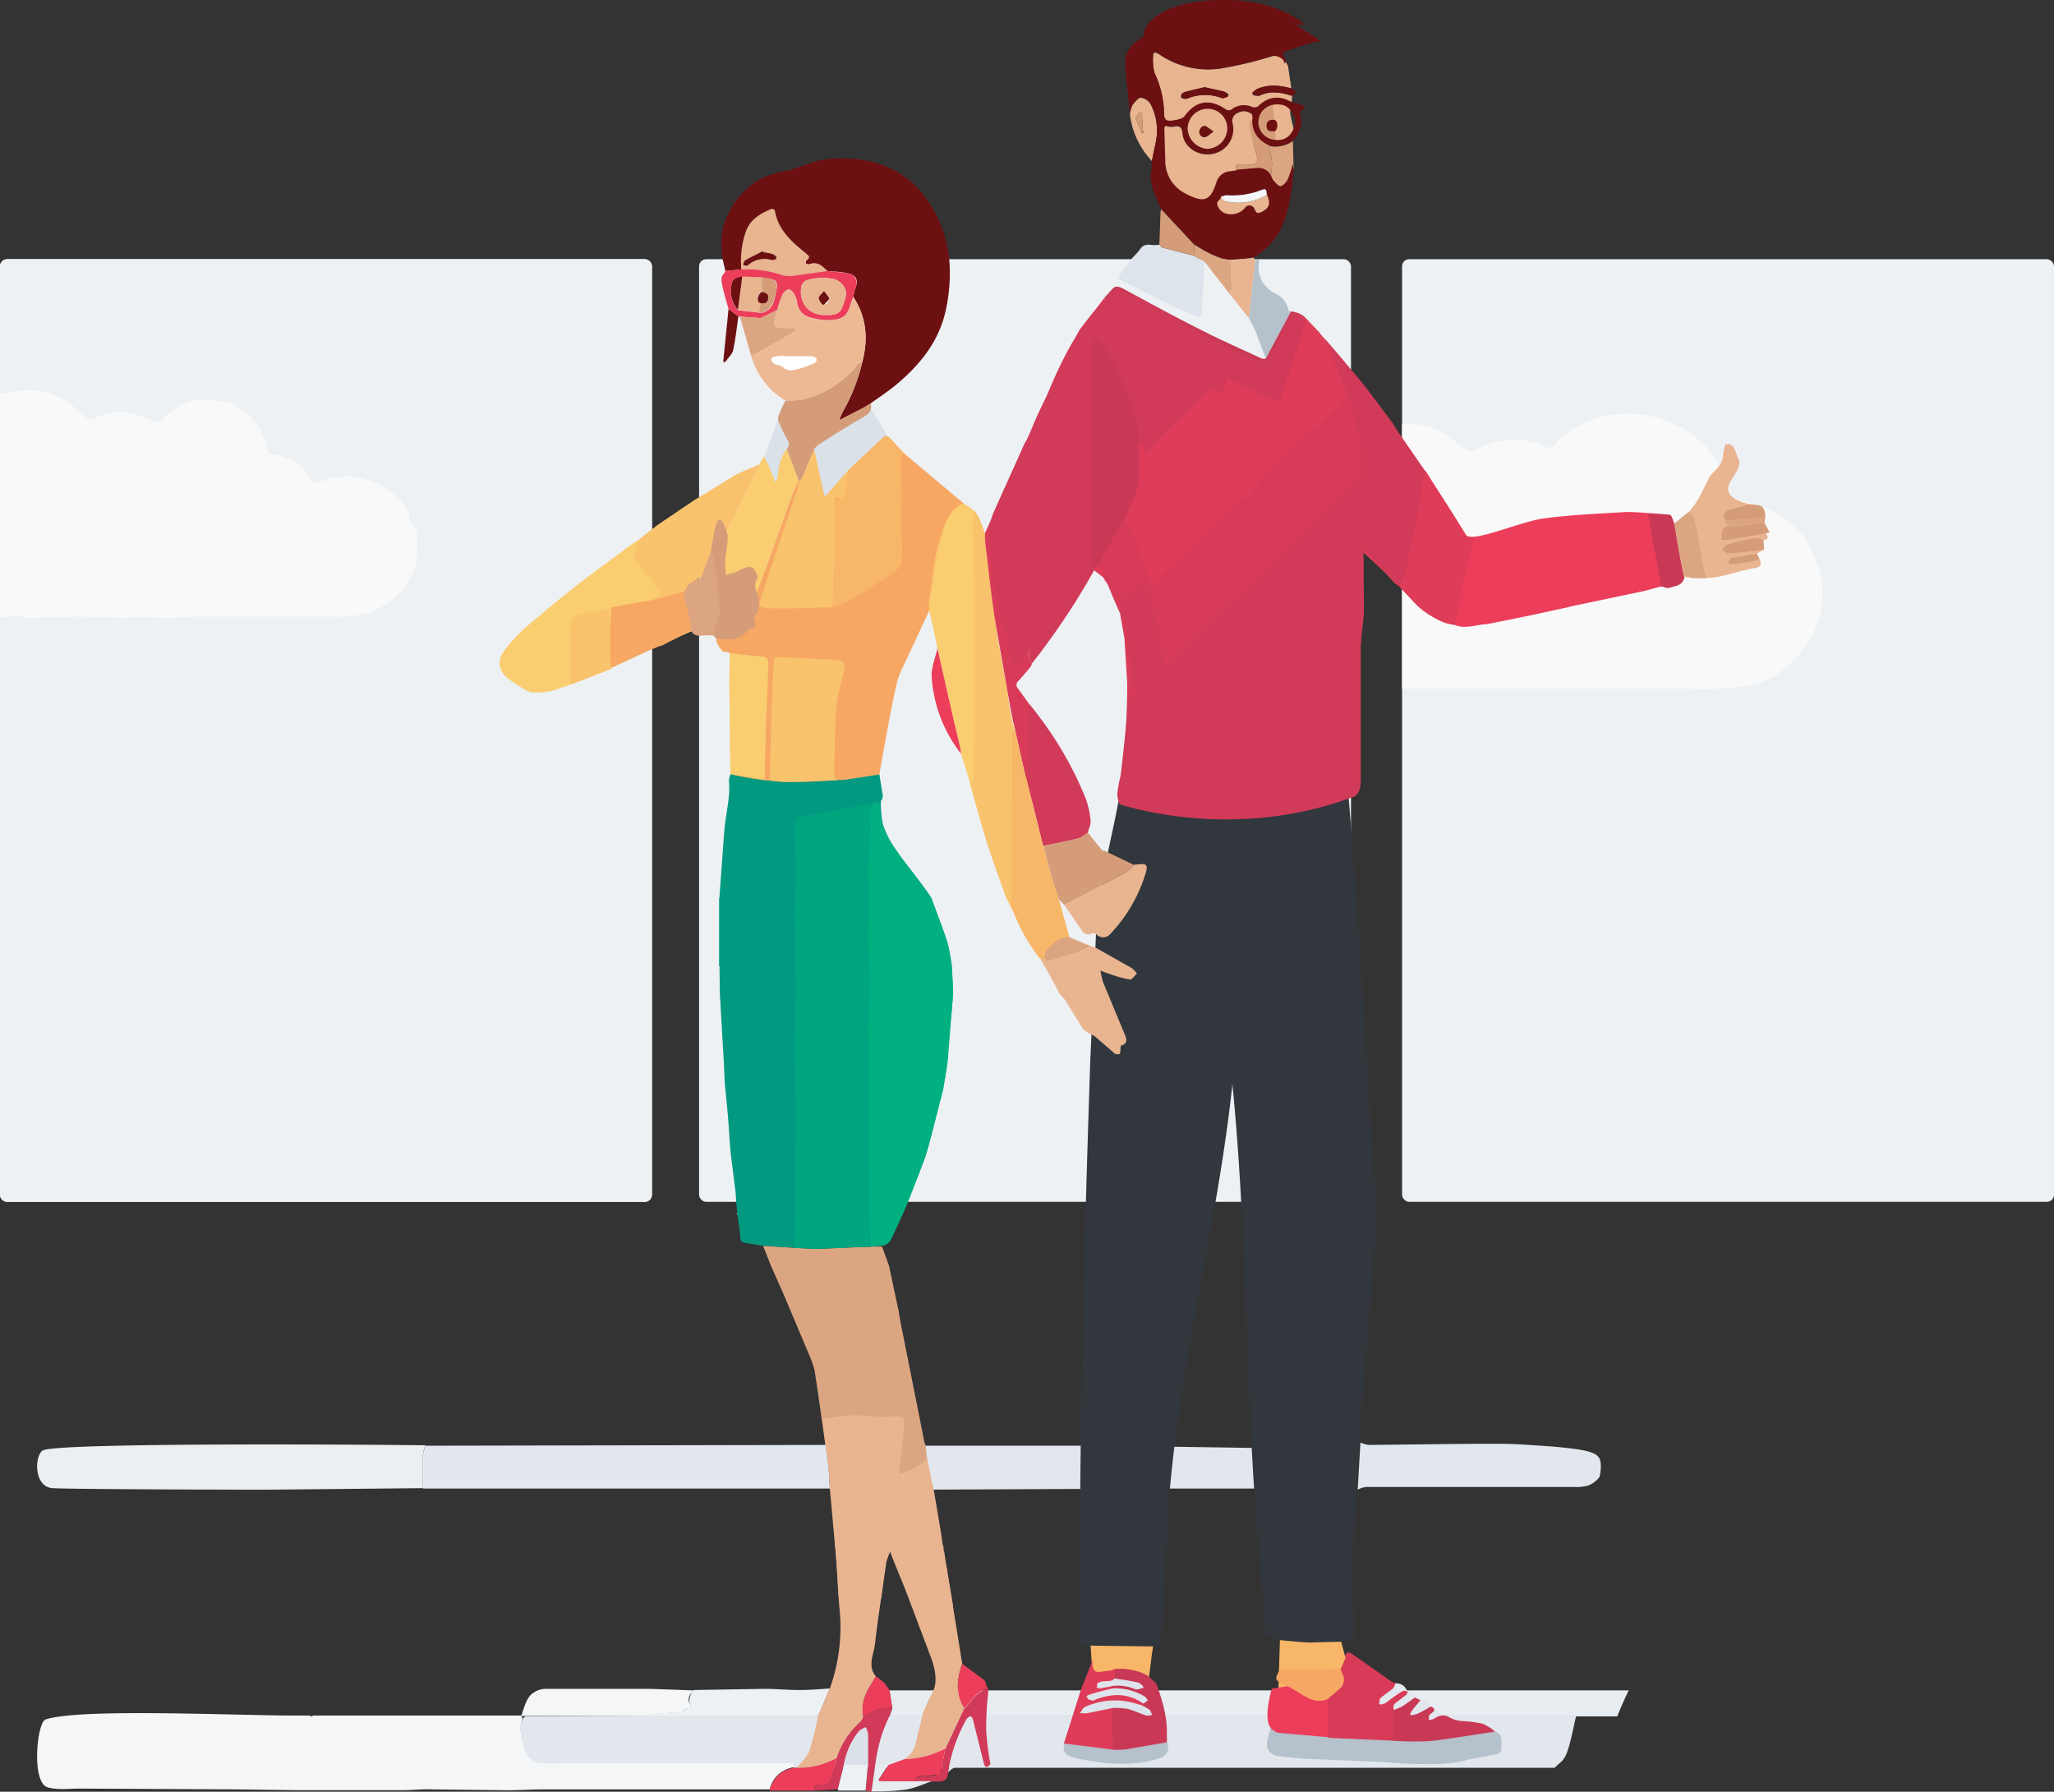 <svg id="bbf7dfd8-c736-40da-8c52-487dc92d378e" data-name="Layer 1" xmlns="http://www.w3.org/2000/svg" viewBox="0 0 523 456.2"><rect x="0" y="0" width="523" height="456.2" fill="#333333" stroke="none"/><defs><style>.e7908330-85c7-46b3-bcbe-46f2e0fe66ab{fill:#e2e7ed}.b1f9a4f3-f449-49f5-acc4-cdb4621703cb{fill:#e8edf1}.e5e2ef16-459d-4ff7-9830-3e42b2a82324{fill:#edf1f4}.e2b7b7be-148c-4cc4-8b5c-0a2c4fc3d1da{fill:#f9f9f9}.b758460e-5560-40ed-b152-991bece7b2df{fill:#e9b490}.adf26742-458b-4bf0-9628-bb0d0a9f8870{fill:#dca581}.aff31243-7cf2-48d7-97ac-091dbd456251{fill:#6d1012}.edbedb32-23a2-461a-bfe7-adbd8ef4957b{fill:#f4f6f8}.aeb6d0e2-2aaa-4864-90de-d73adf6cc7d1{fill:#f9c26c}.a256a124-15d7-4251-a16b-97be829ca75f{fill:#b5c1cb}.b05cef1b-a63a-4921-9e39-b11cc11ac086{fill:#d83b58}.e09089a7-a26c-48cf-a183-0036bd066541{fill:#c93956}.ad733e39-1c56-4a0c-b4c4-9b719b4acb8e{fill:#dee4eb}.a4adda12-d824-4798-add1-ca6cfd920a6d{fill:#f8b668}.b84899c8-35f9-42f4-a075-4323396c8249{fill:#d13a58}.a172f468-3552-4710-b67f-caa48b016f5b{fill:#ec3e5a}.a0682fda-c403-4739-977b-4d588c2bc3ce{fill:#d49c78}.f0bb4ddc-115d-4497-a1a1-7765451d9c18{fill:#face70}.fdccb9d0-c222-4a54-85ac-d7e006204e60{fill:#dbe1e9}.e56c385c-79da-4806-af0f-bf2f6bf8d45f{fill:#f7a764}.b812531f-464a-446a-bd01-fae37e2851bf{fill:#de3c58}.ae52e57d-3b1d-49f1-bd00-955310113461{fill:#edb894}.bc3220c8-3743-4b02-bd33-d06deeb4b8bf{fill:#e5e9ee}</style></defs><path class="e7908330-85c7-46b3-bcbe-46f2e0fe66ab" d="M401.3 437c-.7 2.9-1.2 6-2.2 8.9s-2.1 2.8-3.2 4.2h-153a5.7 5.7 0 0 0-1.5 1.2 5 5 0 0 1 .2-1.2H202c-.4-.2-.8-.7-1.3-.8s-3.7 0-5.6 0h-48.3c-3 0-6 .2-8.9 0s-3.9-1.8-4.4-4.2l-.8-3.7c-.2-1.3-.3-3.2 1-4.4Z"/><path class="b1f9a4f3-f449-49f5-acc4-cdb4621703cb" d="M411.8 437H226.5a15.9 15.9 0 0 1 .7-2l-.7-4.6h188.2c-1 2.1-2 4.3-2.9 6.6Z"/><path class="e7908330-85c7-46b3-bcbe-46f2e0fe66ab" d="m321.9 368.7.9 10.3h-29.3l1.5-10.7ZM274.7 379.1l-42.1.2c-.1-.4-4.3-10.2-4.4-11.2h49.9c0 4.1 5.4 12.1-3.4 11ZM367.7 436.5l-2 3.4-16.2-4.6 2-6.9 3.5.2h.8a2.8 2.8 0 0 1 2.5 2.1h.2a1.2 1.2 0 0 1 1.4.6.1.1 0 0 1 .1.1l.1.2.2.6c.2.4 1.4.7 1.4.7 1.5-.5 2.3 0 2.6 1.6.1 0 .7.8.9.8Z"/><path class="e7908330-85c7-46b3-bcbe-46f2e0fe66ab" d="m360.3 432.2-.2-.6a1.1 1.1 0 0 1 .2.6Z"/><rect class="e5e2ef16-459d-4ff7-9830-3e42b2a82324" x="178" y="66" width="166" height="240" rx="1.8"/><rect class="e5e2ef16-459d-4ff7-9830-3e42b2a82324" x="357" y="66" width="166" height="240" rx="1.8"/><rect class="e2b7b7be-148c-4cc4-8b5c-0a2c4fc3d1da" y="66" width="166" height="240" rx="1.8"/><path class="e5e2ef16-459d-4ff7-9830-3e42b2a82324" d="M164.2 66H1.8A1.8 1.8 0 0 0 0 67.8v32.6a54.6 54.6 0 0 1 6.9-1 15.9 15.9 0 0 1 11.3 3.7l3.4 2.9a2 2 0 0 0 2.5.5c3.5-1.9 7.1-1.8 10.8-.9a23.9 23.9 0 0 1 4.4 1.8c1.1.5 1.6 0 2.2-.6 2.3-2.5 5-4.6 8.4-4.9s5.7.3 8.6.4l2.3 1.7a13.2 13.2 0 0 1 6.4 7.7 4.7 4.7 0 0 1 .6 1.5c0 1.6.5 2.5 2.4 2.7A10.9 10.9 0 0 1 79 122c.6 1 1 1.2 2.2.8a17.5 17.5 0 0 1 17 1.6c2.6 1.7 5 3.8 6.1 6.9-.5 1.4.3 2.3 1.4 3l.3.4v.3a23.8 23.8 0 0 1-.3 9.2c-1.9 6.7-8 11.3-14.3 12.4a28.3 28.3 0 0 1-5.8.4H50c-2.8 0-5.5.3-8.3.3l-6-.2c-1.2-.1-2.3.2-3.4.2-4.3-.1-8.7-.3-13.1-.3l-12 .3a14.3 14.3 0 0 1-2.2-.4l-.7-.2-4.3.5v147a1.8 1.8 0 0 0 1.8 1.8h162.4a1.8 1.8 0 0 0 1.8-1.8V67.8a1.8 1.8 0 0 0-1.8-1.8Z"/><path class="b758460e-5560-40ed-b152-991bece7b2df" d="M329.4 33.2a4.9 4.9 0 0 1-4.8 2.6l-.4-3.5c-1.3-4.9-.2-6.5-.3-7.8 1.8-.3 5.1.5 4.7 2.7s.7 4.3.8 6Z"/><path d="M350.6 309.3c-1.4 23.3-4.2 46.6-5.2 70a284 284 0 0 0-.5 36.9c.1 3.5-18.3 1.9-20.8.7s-1.8-.8-1.9-2.2c-1-12.1-2.1-24.1-2.9-36.1-2.2-34.1-2.1-68.5-5.5-102.5-3.7 34.8-13 69-16 104l-2.1 36.5c-.1 2.9-.2 2.2-5.2 2.9s-17.1 1.4-15.5-3.1c-.3-48.7 1-97.5 2.6-146.1l1.5-33.2c1-13.3 3.7-22.3 5.7-33.1 19.4 3.6 39.7 4.4 58.5-2.1 3 35.8 4.7 71.6 7.3 107.4Z" style="fill:#31373d"/><path class="adf26742-458b-4bf0-9628-bb0d0a9f8870" d="M236 370.9c-.3.5 6.9 37.8 6.6 37.8s-2.3 21.9-16-13.7c-2 4.3-1.4 6.2-2.2 11.8-.7 1.6-10.8 1.3-10.9-.4-.5-8.6-1-16.4-2.5-32.5-.6-4.1-2.9-20.9-3.6-25a21.3 21.3 0 0 0-1.1-3.3l-7-16.6-3-6.7-2-5.1 8 .5 5.2.3 14.2-.6h2.9l1.8 5 1.9 9c.7 3 .8 4.5 1.3 6.8l2.1 10.5 3.7 18.6.3.8Z"/><path class="aff31243-7cf2-48d7-97ac-091dbd456251" d="M241.7 66a43.1 43.1 0 0 1-1.2 14.3c-2 7.5-6.8 13.1-12.6 17.9-2 1.6-4.1 3-6.2 4.5l-1.6 1-6.4 3.3a11.9 11.9 0 0 1 .8-2 46.9 46.9 0 0 0 5.1-13c1.5-5.8 1-11.3-2.3-16.4a8.7 8.7 0 0 1 .5-2.2c.8-2.1.3-3.3-1.9-3.8s-3.5-.4-5.2-.6-2.5-2.6-4.6-1.7c-.2.1-.7-.1-.9-.2a1.1 1.1 0 0 1 .1-.8c1.4-.9.4-1.3-.2-1.9-3.6-2.9-7-5.9-7.8-10.8 0-.2-.7-.5-.9-.4-2.9 1.2-5.6 2.8-6.6 6.1a22.4 22.4 0 0 0-1 9.3l-4.1.4-.7-3c-.6-4-.5-7.9 1.4-11.5 3.1-6.3 8-10 15-11a13.4 13.4 0 0 0 2.6-.9c2.4-.7 4.7-1.7 7.1-2 6.7-.8 13.2 0 19.1 3.6s10.7 11.1 12.1 19.2a20.2 20.2 0 0 1 .4 2.6Z"/><path class="edbedb32-23a2-461a-bfe7-adbd8ef4957b" d="m202 449.9-1.5.5a7.2 7.2 0 0 0-4.5 5.2h-57.5c-3.7 0-7.3.3-11 .2l-17.5-.2c-2.5-.1-5 .2-7.5.2H75l-14.3-.2-40.5-.2c-2.7 0-5.4.4-8-.3-4.3-1.1-2.8-16.6-.6-17.3 8.5-2.9 48.2-1 63.4-1h4l.3.5a1 1 0 0 1 .4-.5h53l.4.7a6.6 6.6 0 0 0-.4 3.7l.8 3.6a4.7 4.7 0 0 0 4.4 4.1c2.9.2 5.9 0 8.9 0h53.9c1.9.1.9.7 1.3 1Z"/><path d="m210.2 367.9.8 6 .3 5.1H107.7v-8.8a8.6 8.6 0 0 1 .7-2.1Z" style="fill:#e3e8ee"/><path class="e7908330-85c7-46b3-bcbe-46f2e0fe66ab" d="M395.3 368.3c10.9 1 12.4 1.7 12.3 5.2a12 12 0 0 1-.3 2.5 6.7 6.7 0 0 1-2.8 2.2 11.7 11.7 0 0 1-3.8.4h-52.9a5.8 5.8 0 0 0-2.1.7l.7-12a8.3 8.3 0 0 0 2.1.6c10.9-.1 21.9-.3 32.9-.3 4.6 0 9.3.4 13.9.7Z"/><path class="aeb6d0e2-2aaa-4864-90de-d73adf6cc7d1" d="m176.7 127.4 10.6-6.5c1.9-1 4-1.7 6-2.6v.3l-12.5 25.8-.5 1.6-.6.6c-2.7.6-4.2 2.6-5.7 4.7l-3.7.7-5 1.3h-.6c.8-.4-10.3.1-11.4-1s5.3-9.8 6.1-11.8 3-2.5 3.3-3.1l1.3-1.1 3.4-2.6 1.3-.9Z"/><path d="M108.4 368c-2.5-.1-93.5-.9-97.5 1.3-2.1 1.2-2.4 9.3 2.5 9.6s48.7.4 54 .4l40.3-.4v-8.8a8.6 8.6 0 0 1 .7-2.1Z" style="fill:#ebeff2"/><path class="a256a124-15d7-4251-a16b-97be829ca75f" d="m351.5 448.6-16.9-.7c-2.9-.1-5.8-.4-8.7-.7s-3.9-2.4-3-4.9l.8-3.3c.2-.6 51.4 2.7 57 1.9 2.1.7 1.5 2.5 1.6 4s-.9 1.7-1.9 1.9-5.1.8-7.6 1.5c-6.5 1.8-20.8.3-21.3.3Z"/><path class="b758460e-5560-40ed-b152-991bece7b2df" d="M328.9 26.1c-3.2-1.8-6-1.5-8.6 1.1a1.9 1.9 0 0 1-1.3.2 5.2 5.2 0 0 0-5.6.7 1.6 1.6 0 0 1-1.2-.1c-4.2-2.9-7.7-2.3-10.6 1.7-.5.8-4.1 1.5-4.7.9a2 2 0 0 1-.5-1.5 24.8 24.8 0 0 0-2.4-10.4 11.8 11.8 0 0 1-.4-4.2c-.1-1.3.5-1.3 1.5-.7a22 22 0 0 0 15.5 3.7 99.6 99.6 0 0 0 13.1-3.1c1.5-.4 2.5-.6 3.1 1s.4.2.6.2h-.1l.4.7.3.7.8 5.5c-3-.8-5.9-1.1-8.8.2-.4.2-.6.8-1 1.2s1.2.6 1.6.5c2.8-1.4 5.6-.9 8.4 0Zm-22.2-3.9c-1.5.4-3.3.7-4.9 1.2s-.7.9-1 1.3 1.1.6 1.5.4a11.9 11.9 0 0 1 8.9-.1c.4.1 1-.4 1.5-.7s-.7-.9-1.1-1Z"/><path class="b05cef1b-a63a-4921-9e39-b11cc11ac086" d="m357.2 438.1-2.2 5.1-16.6-.7-.5-.3c-1.6-2.1-1.3-4-2.9-6.1 1.2-3.9.9-4.5 3.4-7.1.5-.5 3-3.2 3-4.1l1.2-3.6c.6-.9 1.1-.5 1.8-.1l10 7 .9.4a3.9 3.9 0 0 1-.6 1.3l-2.9 2.2c-.9.8-.4 1.1-.6 1.6s1.2.2 1.6-.1 2.5-1.9 3.8-2.7 1.1-.2 1.7-.3h.2c-.2.3-.2.7-.4.9l-2.5 1.9c-1.6 1.1-.7 2.4 1.6 4.7Z"/><path class="edbedb32-23a2-461a-bfe7-adbd8ef4957b" d="M133.7 436.9h-1c.7-1.8 1.1-3.8 2.3-5.2a5.6 5.6 0 0 1 3.9-1.7h26.5l11.3.4c-1.1 1-1.8 2-1 3.6s.3.9-.6.9l-.4.3c-.6.3-1.1.8-1.7.8l-6.4.4c-.3 0-.6.4-.9.6Z"/><path class="e09089a7-a26c-48cf-a183-0036bd066541" d="m337.3 86.2 9.6 11.3.4.5 7.3 9.7.7 1.3a5.6 5.6 0 0 0-.9 1.7l-.8 4.2-2.8 14.4-2.5 11.6-1.2-.4-.1-4.6-.3-14.3c-.3-3.5-.2-7.1-.8-10.6s-2.1-8-3.2-12l-3.9-9.3Z"/><path class="ad733e39-1c56-4a0c-b4c4-9b719b4acb8e" d="m306.7 66.6-.7 13.2c0 1-.3 1.2-1.2.8s-3.8-1.5-5.6-2.4l-13.7-6.8c-.9-.4-.9-.7-.4-1.4l2.9-4a25 25 0 0 0 2.2-2.4c.8-1.4 2-1.4 3.3-1.2a9.1 9.1 0 0 0 1.7-.1l.6.7 8.2 2.1Z"/><path class="e5e2ef16-459d-4ff7-9830-3e42b2a82324" d="M165.7 437c.3-.3.6-.7.9-.7l6.4-.4a4.1 4.1 0 0 0 1.7-.7l.4-.4c.9.1 1 0 .6-.8s-.1-2.7 1-3.7l18-.3c2.9 0 5.8.3 8.6.3s5.3-.2 8-.4l-3 7.1Z"/><path class="e09089a7-a26c-48cf-a183-0036bd066541" d="M354.7 443.2v-7.7l2.1-.9c1.2-.7 2.3-1.6 3.5-2.4l1.4.7-1.6 1.9c-.5.6-1.2 1.6-1 1.8s1.4 0 2.1-.4a30.7 30.7 0 0 0 3.1-1.7c1 .4 1.3.9.2 1.7s-.5 1-.7 1.5 1.3 0 1.7-.3 2.2-1.2 3.6-.1a8 8 0 0 0 3.3.9 30.9 30.9 0 0 1 5.2.7 11.7 11.7 0 0 1 3.1 2c-5.6.8-11.1 1.8-16.6 2.4a73.7 73.7 0 0 1-9.4-.1Z"/><path class="a256a124-15d7-4251-a16b-97be829ca75f" d="M320.7 66c-.8 3.9.5 6.8 4.1 8.8a5.7 5.7 0 0 1 3.3 4.3l.6.2-6.4 12-2.5-6.7c-.9-2.2-1.2-2.4-1.8-3.6l.9-8.6.7-6.2Z"/><path class="a4adda12-d824-4798-add1-ca6cfd920a6d" d="M342.6 422.1c-.4 1.2-4.9 11-5.3 12.2-5.1.1-8.8.5-11.8-3.8l.4-12.9c2.5.2 4.9.5 7.4.6l8.2-.2 1.1 4.1Z"/><path class="b84899c8-35f9-42f4-a075-4323396c8249" d="M213 447.6a21.1 21.1 0 0 1 6-9.2 5 5 0 0 0 .8-1.4l1.2-.4a8.7 8.7 0 0 1 6.2-1.7 15.9 15.9 0 0 0-.7 2 37.9 37.9 0 0 0-3.6 12.3l-1 7-1.5-.3.6-6.6v-7.8a4.9 4.9 0 0 0-.6-1.7 8.3 8.3 0 0 0-1.6.9 18.3 18.3 0 0 0-3.9 8.6l-1.6 6.3-6 .3c-.1-.9.3-1.2 1.2-1.4s2.7-.4 3-1.1a38 38 0 0 0 1.5-5.8ZM251.7 430.3a83.9 83.9 0 0 0-.6 10 67.6 67.6 0 0 0 1.1 8.9c-.5.4-1 1.3-1.6.1l-2.8-11.2c-.3-1.4-1-1.4-1.8-.2a39.5 39.5 0 0 0-4.6 13.4c-.1 2.9-2.4 2.2-4.1 2.3h-4c0-.8.2-1.2 1.1-1.3a23.4 23.4 0 0 0 3.8-.3c.5-.2 1.3-.6 1.4-1.1l1.1-5.6 4.8-10.3a1 1 0 0 0 .5-.4c1.5-1.7 2.7-3.7 5-4.5.2 0 .2-.3.3-.5Z"/><path class="a256a124-15d7-4251-a16b-97be829ca75f" d="M273.4 447.5c-2.3-.7-2.7-1.2-2.5-3.7l12.6 1.6a20.5 20.5 0 0 0 3.5-.1c3.4-.5 6.7-1.2 10.1-1.8a2.8 2.8 0 0 1-1.7 4.1c-1.6.5-8.3 3.1-22-.1Z"/><path class="a172f468-3552-4710-b67f-caa48b016f5b" d="M213 447.6a38 38 0 0 1-1.5 5.8c-.3.7-1.9 1-3 1.1s-1.3.5-1.2 1.4H196c.2-2 2.5-4.8 4.4-5.3l1.6-.5h.9a21 21 0 0 0 10.1-2.5Z"/><path class="b758460e-5560-40ed-b152-991bece7b2df" d="M287.7 29a7.8 7.8 0 0 1 .7-2.3c.6-.7 1.4-1.8 2.1-1.8a3.5 3.5 0 0 1 2.4 1.5 14.7 14.7 0 0 1 1.3 10.3l-.9 4.3a20.9 20.9 0 0 1-5.6-12Zm1.4 1.1 1.4 3.2c.5 1 .4.4.6.5a1.7 1.7 0 0 0-.1-.7l-.2-3.6c0-1.2.1-.5.2-.8h-.9a17 17 0 0 0-1 1.4ZM319.6 66.2l-.7 6.2-.9 8.6-5-6.3c.2-.5.6-1 .6-1.4 0-2.4-.2-4.7-.3-7l5.9-.7Z"/><path class="adf26742-458b-4bf0-9628-bb0d0a9f8870" d="m329.4 43.6-.2-1.7a35.6 35.6 0 0 1-1.3 3.9c-.4.7-1.1 1.7-1.8 1.7s-1.3-.9-1.9-1.5a5.2 5.2 0 0 1-.6-1.3 26.6 26.6 0 0 0 .3-2.8c-.1-1.6-.4-3.1-.6-4.7a7.6 7.6 0 0 0 5.9-1.3l.2 7.7Z"/><path class="a0682fda-c403-4739-977b-4d588c2bc3ce" d="m304 65.1-8.2-2.1-.6-.7.3-8.4a1.4 1.4 0 0 1 .2-.6l8.4 9-.1 2.8Z"/><path class="e5e2ef16-459d-4ff7-9830-3e42b2a82324" d="m213.3 455.6 1.6-6.3h6.1l-.6 6.6h-6.9Z"/><path d="M233.3 453.5h4c-2.3.8-4.6 1.9-7 2.2a59.1 59.1 0 0 1-8.4.4l1-7 3.3.2-2.5 3.9.3.2Z" style="fill:#e7ecf0"/><path class="aff31243-7cf2-48d7-97ac-091dbd456251" d="M329 24.4c-2.8-.9-5.6-1.4-8.4 0-.4.1-1-.4-1.6-.5s.6-1 1-1.2c2.9-1.3 5.8-1 8.8-.2.9.5 1.8 1.1.2 1.9Z"/><path class="b758460e-5560-40ed-b152-991bece7b2df" d="M293.2 43.3 293 45l.2-1.7Z"/><path class="edbedb32-23a2-461a-bfe7-adbd8ef4957b" d="m79.7 437-.4.5-.3-.5Z"/><path class="aff31243-7cf2-48d7-97ac-091dbd456251" d="m328 17-.3-.7ZM327.7 16.3l-.4-.7Z"/><path class="e09089a7-a26c-48cf-a183-0036bd066541" d="M254 154ZM258 170.8v.2ZM258.4 171ZM278.6 144.9ZM370.1 159.1c-3.7-.6-8.9-5.5-13.5-10.2a4.2 4.2 0 0 0 1-1.7q1.5-6.4 2.7-12.9c.9-4.4 1.6-8.8 2.4-13.3 0-.2.1-.3.3-.5l10.7 16.4c14 2.4 4.6 23.4-3.6 22.2Z"/><path class="b758460e-5560-40ed-b152-991bece7b2df" d="M278.3 263.6c-.9-.6-2-.9-2.6-1.7l-4.5-7.3-1.5-1.7c-1-2.3-4.8-8.6-4.9-9.1s2.6.8 3 .7l6.2-1.9a24.8 24.8 0 0 0 3.7-1.7l1.3.4 9.2 5.2a8.6 8.6 0 0 1 1.3 1.4c-.6.5-1.3 1.6-1.8 1.5a29.6 29.6 0 0 1-5.1-1.4 23.4 23.4 0 0 1-2.4-.9 28 28 0 0 0 .6 2.8l5.6 13.5c.4 1 .9 2.3-.9 2.8-.2 0-.2.8-.2 1.2s-.1.9-.3 1-.7 0-1.1-.1l-5.2-4.5ZM288.7 220.2c3.6-.5 3.8-.2 2.7 3.1a38.5 38.5 0 0 1-8.7 14.5 2.3 2.3 0 0 1-3.4.2c-.4-.2-.9-.5-1.2-.4a1.8 1.8 0 0 1-2.5-.5l-4.6-6.7 6.7-3.5 9.1-4.9a10.7 10.7 0 0 0 1.9-1.8Z"/><path class="a4adda12-d824-4798-add1-ca6cfd920a6d" d="M293.6 419.2c-.4 2.1-.8 6.7-1.2 8.8-.9.1-8.7-1.8-8.7-1.8s-6.8 2-5.7-2.4l-.3-4.8Z"/><path class="f0bb4ddc-115d-4497-a1a1-7765451d9c18" d="M162.7 137.4a14.2 14.2 0 0 0-.8 1.8c-.9 2-.5 3.2.9 4.7s1.9 2.5 2.9 3.7l1.9 2.7c.7.8.5 1.3-.5 1.7s-1.6.9-2.4 1.3l9.3-2c-.7.2 13.7 2.8 13.6 3.7s-22.5 10.5-24.2 11.4a196.9 196.9 0 0 1-18.1 7.9l-4.7 1.6-2.6.4h-2.6l-1-.3a43.5 43.5 0 0 1-5.5-3.6c-2.1-2-2.2-4.5-.4-6.9a43.7 43.7 0 0 1 5.5-5.9c3.9-3.3 7.8-6.6 11.9-9.8s7.7-5.9 11.6-8.7c1.7-1.4 3.4-2.5 5.2-3.7Z"/><path class="a0682fda-c403-4739-977b-4d588c2bc3ce" d="M324.7 33.4v2.3a2.9 2.9 0 0 1-1.4 1.5c.2 1.6.5 3.1.6 4.7a26.6 26.6 0 0 1-.3 2.8 3.7 3.7 0 0 0-3.8-1.8l-4.8.4c-.6-1.1-.3-1.6.9-1.3h.4c4.3 0 4.4-.3 3.1-4.4-.6-1.9-2-4.9-2.3-6.9-.1-.5 3.2-3.1 3.5-3.6l-1.7 2.9c1-1.5 3.4-3.9 5.1-4.4l.7 7.8Z"/><path class="fdccb9d0-c222-4a54-85ac-d7e006204e60" d="m194.5 116.6 4.2-11.5c6.7 6.2 14.4 5.5 23.1-1.1l4.6 7.7-4.7 26.3-29.8-.2Z"/><path class="ad733e39-1c56-4a0c-b4c4-9b719b4acb8e" d="m296.4 440.4-22.8-.3 3.2-12.8h15.1l4.5 13.1z"/><path class="aff31243-7cf2-48d7-97ac-091dbd456251" d="M287.7 29c-.4-4.3-1-8.6-1.2-12.9-.1-2.7 1.5-4.8 3.8-6.2a1.6 1.6 0 0 0 .9-.9c.4-3.3 3-4.9 5.6-6.3S304.3.3 308.2.1c7-.4 13.9.3 20.2 3.6l2 1.1a10.7 10.7 0 0 1 1.6 1.4l-1.9.2 5.3 3.4a2.4 2.4 0 0 1 .6.8h-.8c-2.5.7-5 1.4-7.4 2.3s-.2 1.8-.4 2.6-.5 0-.6-.2-1.6-1.4-3.1-1a99.6 99.6 0 0 1-13.1 3.1 22 22 0 0 1-15.5-3.7c-1-.6-1.6-.6-1.5.7a11.8 11.8 0 0 0 .4 4.2 24.8 24.8 0 0 1 2.4 10.4 2 2 0 0 0 .5 1.5c.6.6 4.2-.1 4.7-.9 2.9-4 6.4-4.6 10.6-1.7a1.6 1.6 0 0 0 1.2.1 5.2 5.2 0 0 1 5.6-.7 1.9 1.9 0 0 0 1.3-.2c2.6-2.6 5.4-2.9 8.6-1.1a18 18 0 0 1 2.2.6l1.3.5a7.6 7.6 0 0 0-.9.9c-.2.3-.6.7-.5.9a6.8 6.8 0 0 1-1.8 6.9 7.6 7.6 0 0 1-5.9 1.3c-3.1-1.4-4.7-3.7-4.4-7.2-.1-.3 0-.8-.2-.9a3 3 0 0 0-3.6-.3 2.2 2.2 0 0 0-1.2 2.8 6.4 6.4 0 0 1-5.2 7.6c-3.6.7-7.3-1.7-7.6-5.2-.2-1.7-.8-2.1-2.3-1.7h-1c-1-.1-1.3.4-1.3 1.4l.2 7a9.4 9.4 0 0 0 5.6 8.8c4.3 2.2 5.9 1.6 7.4-3a3.9 3.9 0 0 1 3.5-2.9 11.3 11.3 0 0 0 1.8-.3l4.8-.4a3.7 3.7 0 0 1 3.8 1.8 5.2 5.2 0 0 0 .6 1.3c.6.6 1.3 1.6 1.9 1.5s1.4-1 1.8-1.7a35.6 35.6 0 0 0 1.3-3.9l.2 1.7c-.4 4.7-1 9.4-2.8 13.8a17.3 17.3 0 0 1-7.4 8.2l-5.9.7c-3.4-.5-6.3-2.2-9.2-4l-8.4-9c-1.3-2.6-2.6-5.2-2.7-8.3l.2-1.7a18.5 18.5 0 0 1 .1-2.3l.9-4.3a14.7 14.7 0 0 0-1.3-10.3 3.5 3.5 0 0 0-2.4-1.5c-.7 0-1.5 1.1-2.1 1.8a7.8 7.8 0 0 0-.7 2.4Zm23.2 21.2c-.2 1-.8 2.4-.4 3s5 1.7 6.5-.3a1.4 1.4 0 0 1 2.4.2c.5 1.2 1.3 1.2 2.3.6s1.8-2.2.9-4.1.1-1.8-1.2-1.3a20.7 20.7 0 0 1-9.2 1.4 3.5 3.5 0 0 0-1.3.5Zm17.8-22c-1.2-1.6-2.9-1.8-4.7-1.5a4.5 4.5 0 0 0 .7 8.9 4 4 0 0 0 4.3-2.1 4.4 4.4 0 0 0-.3-5.3Zm-26.3 4.6a5.4 5.4 0 0 0 5 5.1 5.3 5.3 0 0 0 5.1-5.1 5 5 0 0 0-5-5.1 5.1 5.1 0 0 0-5.1 5.1Z"/><path d="M242.3 257.7c-.9 7-.8 12.6-1.8 17.3s-3.5 15.1-4.7 18.9-8.4 21.6-9.6 22.5-4.5 1-4.5 1-19.4.7-19.4.3l-8-.5-4.3-.7c-1-.1-1.5-.5-1.5-1.5s-.5-3.8-.7-5.7l-.1-.2a19.4 19.4 0 0 0-.2-2.4l-.2-3.1-1.1-8.8c-.4-2.9-.6-8.2-1-12.3l-.5-5.1c-.2-1.7-.3-4.7-.4-7l-1-17.3-.1-6.7.1-.2-.2-.2v-17.3a.6.6 0 0 0 .1-.4l1.2-16.5c.5-5.5 1.6-8.7 1.2-13.2a8.3 8.3 0 0 1 .4-1.5l8.7 1.5h1.3a21.8 21.8 0 0 0 4.4.4c4.2 0 8.4-.3 12.6-.4l3-.3 7.9-1.2.8 5a1.9 1.9 0 0 1-.4 1.8 23.6 23.6 0 0 0 .6 6.3c.9 2.3 1.6 4.3 5.8 9.7s6.4 8.4 6.5 9 4 10.2 4.3 12.1a56.9 56.9 0 0 1 .8 16.7Z" style="fill:#019980"/><path class="b1f9a4f3-f449-49f5-acc4-cdb4621703cb" d="m187.3 309.3.4-.3.1.2h-.5Z"/><path class="e56c385c-79da-4806-af0f-bf2f6bf8d45f" d="M186 197.1c-.1-7.9-.3-26.4-.2-30.8-1.1-.8-1.3.4-2.4-1.2s-1.9-3.3.8-2.6a3.8 3.8 0 0 0 1.5.1c.8.4 1.2-2.1 1.7-2.9s3 1.4 2.8.2.6-2.2.8-3.3-.2-.5-.2-.7a5 5 0 0 1 .5-1.3c.2-.2.6-.4.7-.7l.7-2.9 8.7-24.2c.5-1.6 1.3-3 1.9-4.5h.4c1.8-2.4 3.5-7.7 6.3 4.4 17.1-20.6 19.2-11 20.4-11.1l15 12.6c-2.1.9 2 7.4 1.3 9.5-1.9 5.3-5.2 10.9-5.7 16.5-.2 2-4-.9-4.3 1.1l-4.9 10.5c-1.6 3.5-2.9 5.7-3.6 8.8-1.7 7.5-2.9 15-4.3 22.6l-7.9 1.2a15.1 15.1 0 0 1-3 .2c-17 1.6-26.7-1.5-27-1.5Z"/><path class="b84899c8-35f9-42f4-a075-4323396c8249" d="M278.6 145.2a179.3 179.3 0 0 1-15.9 23.8c-.2-.5-.7-1.1-.7-1.6l.3-15.2c0-2.9-.3-5.7-.3-8.6l.3-14.7c0-4.9-.2-9.3-.3-14a29.1 29.1 0 0 0-.4-3.1c1.1-2.7 2.2-5.4 3.4-7.9l9.9-20 3.8 2.1a10.1 10.1 0 0 0-.7 1.5c-.1 1.1 0 2.1 0 3.2v52.2a4.1 4.1 0 0 0 .7 1.7Z"/><path class="aeb6d0e2-2aaa-4864-90de-d73adf6cc7d1" d="M248 130c1.4 1.1 2.6 5.4 2.8 5.8a20 20 0 0 0 .2 3.5l2.5 19.4c.9 6.5 2.1 12.2 3.2 18.3v.6l.2 1v.7l.9 4.7.4 1.1v.5c4.5 20.3 8.1 33.7 14 53 0 .7-3.2 7.3-7.6 5.3-3.4-4.8-8-14.7-8.3-15.1a.8.8 0 0 0-.2-.4c-1.5-4.4-3.2-8.8-4.6-13.2s-3.1-10.6-4.6-15.9c.3-.5-10.3-43.4-10.3-44 .1-3.3 1.5-25.3 8.7-27.1 3.5 2.1 2.6 2.4 2.7 1.8Z"/><path class="e2b7b7be-148c-4cc4-8b5c-0a2c4fc3d1da" d="M464 151.1c.2 8.3-4.5 15.4-11 20.2s-17.1 4.1-25.6 4H357V108c13.3-1 14.7 9.6 19.7 6a19.8 19.8 0 0 1 17-.2 1.3 1.3 0 0 0 1.9-.4c12.3-13.6 37-9.3 43.3 7.9.7 1.5 1.7 4.7 1.7 4.7s.1.6 4.1 2c5.7.7 10.1 4.3 14.3 8 2.5 4.7 5.2 9.6 5 15.1Z"/><path class="a4adda12-d824-4798-add1-ca6cfd920a6d" d="M230.4 115.6c-1.2.1-1.1 1-1.1 1.8l.1 5.4a22.8 22.8 0 0 1 .2 2.6l-.2 7.7c0 2.6.2 3.2.3 4.8a40.1 40.1 0 0 1-.1 4.9 3.7 3.7 0 0 1-1.5 2.5c-3.6 2.5-7.3 5-11.1 7.3a27.5 27.5 0 0 1-5 2l.3-8 .1-1.3.2-8.5-.1-7.5c0-.4-.2-.9-.1-1.2s1.1-1.3 1.3-1.2 1.4-.2 1.5-.9a61.8 61.8 0 0 0 .7-6.2l9.1-8.6a1.4 1.4 0 0 1 1.4.1l4 4.3Z"/><path class="b05cef1b-a63a-4921-9e39-b11cc11ac086" d="m258 184-.9-4.7-.1-.7-.2-1-.1-.6-3.2-18.3c-1-6.1-1.7-12.9-2.5-19.4a20 20 0 0 1-.2-3.5l9.9-22.5a7.5 7.5 0 0 1 .9-1.5 29.1 29.1 0 0 1 .4 3.1c.1 4.7.3 9.3.3 14l-.3 14.7c0 2.9.3 5.7.3 8.6l-.3 15.2c0 .5.5 1.1.7 1.6s-2.2 3-3.4 4.4a1.3 1.3 0 0 0-.1 1.9l2.8 3.9a49.1 49.1 0 0 1 6 9.1c0 4-1.3 3.5-1.4 7.5 0 2-3.5 6.6-3.7 8.7l-1.9-7.3-2.6-11.6-.2-1a1.4 1.4 0 0 0-.2-.6Z"/><path class="a172f468-3552-4710-b67f-caa48b016f5b" d="m278.7 86-3.8-2.1 2.5-3 3.8-5.1c.4 1.1-.4 2.5 1.1 3.4 5.5 3.2 10.8 6.6 16.3 9.9l6.4 3.5c.2.8.4 1.4 1.3.7l2.4 1.4 1.3.6 2.3 1a3.8 3.8 0 0 1-2.5 3.9l-.5-.2c-.9-2-1.8-.5-2.4.1l-3.6 3.7c-1.2 1.2-3.2 3.2-4.5 5s-.8 2.1-2.4 1.7-1.3.9-1.8 1.5-1.1 1.5-1.8 2.1-1.4 1.7-1.6-.3c0-.4-.8-.8-1.2-1.2s0-.6-.3-3.6l-.4-2.4-.3-.6c-1.4-3.9-2.6-7.9-4.3-11.7a20.4 20.4 0 0 0-6-8.3Z"/><path class="f0bb4ddc-115d-4497-a1a1-7765451d9c18" d="M248 130a12.2 12.2 0 0 0-.3 1.7l.3 15.7v40.3l-.1 10a5.1 5.1 0 0 1-.9 1.6l-2.3-7.4a20 20 0 0 0-.4-2.4l-1.6-6.7-4-17.7-2-9.8c-.7-3.3.8-4.1.9-6.1a65.7 65.7 0 0 1 3.5-16.4 7.5 7.5 0 0 1 4.3-4.6Z"/><path class="aeb6d0e2-2aaa-4864-90de-d73adf6cc7d1" d="M215.9 119.8a61.8 61.8 0 0 1-.7 6.2c-.1.7-.3 1.7-1.5.9s-1 .7-1.3 1.2.1.8.1 1.2c.1 2.5.2 5 .1 7.5l-.2 8.5-.1 1.3-.3 8c-5 .1-10 .4-14.9.3s-4.1-.8-3-4l8.7-25.6.9-3a8.6 8.6 0 0 0 .7-1l2.9-7 2.4 11.2a3.2 3.2 0 0 0 .3.9l.7-.6Z"/><path class="e09089a7-a26c-48cf-a183-0036bd066541" d="m308.7 94.7-2.4-1.4-1.3-.7-6.4-3.5c-5.5-3.3-10.8-6.7-16.3-9.9-1.5-.9-.7-2.3-1.1-3.4l2.1-2.3c.7-.7 1.4-.6 2.3-.2 6.7 3.6 13.4 7.3 20.2 10.7 5.1 2.6 10.3 4.9 15.5 7.3a3.4 3.4 0 0 0 1 0l6.4-12a6.6 6.6 0 0 1 3 1l.7.6c-.1.6.1 1.3-.1 1.8l-6 18.1c-.5 1.6-1.4 1.5-2.6.9l-11.4-5.4-2.3-1Z"/><path class="a0682fda-c403-4739-977b-4d588c2bc3ce" d="m207.3 114.3-2.9 7a8.6 8.6 0 0 1-.7 1h-.4l-3-8c.8-.7.7-1.4.2-2.3a48.1 48.1 0 0 1-2.2-4.6 2.1 2.1 0 0 1 .1-1.9 27.2 27.2 0 0 1 1.6-3.5c1.3-.1 2.7 0 4-.2a25.6 25.6 0 0 0 14.3-8.9c.3-.4.9-.6 1.3-.9a46.9 46.9 0 0 1-5.1 13 11.9 11.9 0 0 0-.8 2l-.2.2.2-.2 6.4-3.3 1.6-1c.5 1.9-.6 2.8-2.2 3.7-3.7 2.1-7.3 4.4-10.9 6.7a7.4 7.4 0 0 0-1.3 1.2Z"/><path class="adf26742-458b-4bf0-9628-bb0d0a9f8870" d="m304 65.1.1-2.8c2.9 1.8 5.8 3.5 9.2 4 .1 2.3.3 4.6.3 7 0 .4-.4.9-.6 1.4l-6.3-8.1Z"/><path class="e56c385c-79da-4806-af0f-bf2f6bf8d45f" d="M191.2 161.1c.3 1.6-12.3 0-15.2-.6l-7.3 3.8-1 .3-2.4 1-9.6 4.4a13.8 13.8 0 0 1-.3-2v-8.3l.3-5.1 9-1.6h.6l5-1.3c1.2-.3 24.3-6.6 25.5-6.8.5 1.6-5 14.6-4.6 16.2Z"/><path class="a172f468-3552-4710-b67f-caa48b016f5b" d="M378.7 158.9c-2.7.1-5.4 1.3-8.1.3.1-.9-3.4 2.2-14.3-9.9-9.2-8.8-12.8-12.4-16.2-13.3.7-3.3-8.1-55.4-1.9-48.6a415.2 415.2 0 0 1 35.1 48.8c1.4 2.1 13.4-3.2 19.2-4.1s14-1.3 21-1.7c2-.2 9.7.5 11.7.7 1.1 6.1 2.4 9.8 3.5 16-.6 3.1-4.7 1.8-5.7 2.2l-3.3.9-.7.2-5.7 1.2-13.3 2.8-.7.2-10.6 2.3-1 .2Z"/><path style="fill:#fff" d="M195 90h16v6h-16z"/><path class="b812531f-464a-446a-bd01-fae37e2851bf" d="m375.3 136.7-2.8 11.9-1.5 8.1a18.7 18.7 0 0 0-.4 2.5 20 20 0 0 1-11.5-6.9l-2.8-3c.4-.7 1.2-1.3 1.3-2.1q1.5-6.4 2.7-12.9l2.4-13.3c0-.3.3-.5.5-.8 3 4.9 6.2 9.6 9 14.7.9 1.6 1.6 2.3 3.1 1.8Z"/><path class="b84899c8-35f9-42f4-a075-4323396c8249" d="M355.2 108.8c-4.8-7-23.7-31-25.8-29.1s-4.5 9.5-7.1 12-36.8-19.3-38.3-17.9c-3.4 3.3-10.2 8.2-18.2 28.9-.5 1.5-4.7 9.5-12.9 28-3 6.8 2.4 27.5 1.1 23l4.4 16.8c.2-1.5 19-24 20.2-25.5 1.1.1 3.4 1.8 6.6 10.9 3.8 13.7.6 41.3.1 41.8a31.1 31.1 0 0 0-.8 4.4 6.6 6.6 0 0 0 .6 2.7c.6.1 28.2 9.6 58.9-1.7 2.9-.6 2.5-4.2 2.5-6.6V164c-.8.4 1.2-13.8.6-23.9.3 0 .4.5 1.2 1.1s4.7 4.4 8 7.8a6.7 6.7 0 0 0 1.3-2.1q1.5-6.5 2.7-12.9c.9-4.4 1.6-8.9 2.4-13.3 0-.2.1-.3.3-.5Zm-76.6 36.5c-.9.9-.9-.1 0 0Z"/><path class="b84899c8-35f9-42f4-a075-4323396c8249" d="m356.6 148.9-.3.4-1.2-.8-6.8-7.5.1-.4c1.9 1.6 4.9 4.9 8.2 8.3ZM363.2 120.2l-.2.3-7.8-11.4h.1l7.4 10.6Z"/><path class="b758460e-5560-40ed-b152-991bece7b2df" d="M449 137.6a16.4 16.4 0 0 0 .2 2.3l-1.9 1.1c.7 1.4 2.1 3.2-.4 3.6-6.7 1.2-10.7 3.8-18.2 2-.6-.2-2.9-11.7-3.4-12.2 6.2-3.8 8-9.2 9.9-12.8 1.3-1.9 3.4-3.1 3.5-5.6.2-.8.3-2.5.8-2.9 2.3-.4 2.4 2.4 3.2 3.9s-1 3.7-1.8 5.1c-2.7 4 1.5 5.6 4.8 6.3s4.2 1.4 3.6 4.6 2.3 3.9-.3 4.6Z"/><path class="e09089a7-a26c-48cf-a183-0036bd066541" d="m423 149.3-3.4-18.5a51.2 51.2 0 0 1 5.6.3c.5.1.8 1.4 1.1 2.2s.7 4.4 1.1 6.5l1.3 6.8.2.3c-.3 1.9-1.8 2.2-3.2 2.6l-.7.2h-.7Z"/><path class="adf26742-458b-4bf0-9628-bb0d0a9f8870" d="m428.7 146.6-1.3-6.8-1.1-6.5 3.7-3c.5.5 1.2 1 1.4 1.5l1.9 10.1 1 5.3H431Z"/><path class="e5e2ef16-459d-4ff7-9830-3e42b2a82324" d="M396.3 307.9Z"/><path class="ae52e57d-3b1d-49f1-bd00-955310113461" d="M219.6 92c-.4.3-1 .5-1.3.9a25.6 25.6 0 0 1-14.3 8.9c-1.3.2-2.7.1-4 .2a19.3 19.3 0 0 1-8.7-11.3l2.4-1.4 8.5-4.8.6-.6-.8-.2h-2.9c-1.9 0-2.4-.8-1.8-2.5l.6-2.2a24.3 24.3 0 0 1 1.3-3.8c.2-.6 1-1.4 1.5-1.4s1.3.7 1.6 1.3a5.2 5.2 0 0 1 .7 2.2 4.4 4.4 0 0 0 3.6 3.7 14 14 0 0 0 4.5.6c3.7-.1 4.7-1.1 5.6-4.5a8.4 8.4 0 0 1 .6-1.4c3.3 5 3.8 10.5 2.3 16.3Zm-17.8-1.3c-1.3.1-2.7-.2-3.9 0s-1.4.2-1.5.8.9 1.3 1.4 1.4c2 .3 1.7 1.4 3.7 1.4a22.6 22.6 0 0 0 5.6-1.7c.4-.1 1-.7.8-1.2s-.7-.6-1.2-.7h-4.9Z"/><path class="b758460e-5560-40ed-b152-991bece7b2df" d="M188.8 68.6a22.4 22.4 0 0 1 1-9.3c1-3.3 3.7-4.9 6.6-6.1.2-.1.9.2.9.4.8 4.9 4.2 7.9 7.8 10.8.6.6 1.6 1 .2 1.9a1.1 1.1 0 0 0-.1.8c.2.1.7.3.9.2 2.1-.9 3.3.5 4.6 1.7l-7.9 1.1a10.3 10.3 0 0 1-3.5 0 27 27 0 0 0-10.5-1.5Zm5.7-4.3-.3-.3-4.5 2.3c-.3.2-.2.9-.3 1.3s.8.2 1 0a6.2 6.2 0 0 1 6.1-1.4c.3.1.7-.3 1.1-.5s-.4-.8-.7-.9a10.3 10.3 0 0 0-2.4-.5Z"/><path class="a172f468-3552-4710-b67f-caa48b016f5b" d="M188.8 68.6a27 27 0 0 1 10.5 1.5 10.3 10.3 0 0 0 3.5 0l7.9-1.1c1.7.2 3.5.3 5.2.6s2.7 1.7 1.9 3.8a8.7 8.7 0 0 0-.5 2.2 8.4 8.4 0 0 0-.6 1.4c-.9 3.4-1.9 4.4-5.6 4.5a14 14 0 0 1-4.5-.6 4.4 4.4 0 0 1-3.6-3.7 5.2 5.2 0 0 0-.7-2.2c-.3-.6-1.1-1.4-1.6-1.3s-1.3.8-1.5 1.4a24.3 24.3 0 0 0-1.3 3.8l-4.2 2.1-5.3-.4h-.4l-2.5-1.9c-.6-2.2-1.3-4.4-1.7-6.6s.6-2.1.9-3.1Zm4.5 11h1c2.8-1 2.9-3.5 3.4-5.8s-.4-2.6-2.1-2.9l-1.6-.2-5-.2c-1.3.2-2.5.6-2.7 2a7.3 7.3 0 0 0 1.6 6.5Zm22.2-4.9a4.4 4.4 0 0 0-3-3.6 13.5 13.5 0 0 0-7.2.3 2.5 2.5 0 0 0-1.3 1.7c-.5 4 1.7 6.9 5.7 7.1 1.5 0 3.5.2 4.5-1.4a17.9 17.9 0 0 0 1.3-4.1Z"/><path class="b758460e-5560-40ed-b152-991bece7b2df" d="M315 43.3a11.3 11.3 0 0 1-1.8.3 3.9 3.9 0 0 0-3.5 2.9c-1.5 4.6-3.1 5.2-7.4 3a9.4 9.4 0 0 1-5.6-8.8l-.2-7c-.1-2.3.3-1.5 1.3-1.4h1c1.5-.4 2.1 0 2.3 1.7.3 3.5 4 5.9 7.6 5.2a6.4 6.4 0 0 0 5.2-7.6 2.2 2.2 0 0 1 1.2-2.8 3 3 0 0 1 3.6.3c.2.1.1.6.2.9s-.9 1.1-.8 1.5a38.7 38.7 0 0 0 1.3 6.1c1.3 4.1 1.2 4.4-3.1 4.4h-.4c-1.2-.3-1.5.2-.9 1.3Z"/><path class="b758460e-5560-40ed-b152-991bece7b2df" d="M302.4 32.8a5.1 5.1 0 0 1 5.1-5.1 5 5 0 0 1 5 5.1 5.3 5.3 0 0 1-5.1 5.1 5.4 5.4 0 0 1-5-5.1Zm6.6.7c-1.1-.7-1.7-1.4-2.3-1.4s-1.2.8-1.3 1.3.4 1.7 1.4 1.5 1.1-.7 2.2-1.4ZM322.6 49.6c.9 1.9.7 3.2-.9 4.1s-1.8.6-2.3-.6a1.4 1.4 0 0 0-2.4-.2c-1.5 2-5.1 2.3-6.5.3s.2-2 .4-3 .8 1 1.4 1.1a14.3 14.3 0 0 0 10.3-1.7Z"/><path class="edbedb32-23a2-461a-bfe7-adbd8ef4957b" d="M322.6 49.6a14.3 14.3 0 0 1-10.3 1.7c-.6-.1-1-.7-1.4-1.1a3.5 3.5 0 0 1 1.3-.5 20.7 20.7 0 0 0 9.2-1.4c1.3-.5 1 .7 1.2 1.3Z"/><path class="b758460e-5560-40ed-b152-991bece7b2df" d="m245.5 434.9-4.8 10.3a23.6 23.6 0 0 1-10.4 2.7 6.1 6.1 0 0 0 2.8-3.9l1.7-7c.6-2.3 1.9-4.5 2.9-6.7s.4-5.6-.7-8.4l-6-15.9-4.3-11a14.8 14.8 0 0 0-1 2.7c-1 7-2.1 13.9-2.9 20.8-.3 2.8-2 5.6.2 8.3l-.9 1.6c-1.7 2.6-2.9 5.3-2.3 8.6-.3.4-.4 1-.8 1.4a21.1 21.1 0 0 0-6 9.2 21 21 0 0 1-10.1 2.5c1.1-1.4 2.6-2.7 3.2-4.3a82.6 82.6 0 0 0 2.2-8.9l3-7a46.2 46.2 0 0 0 2.5-19.9c-.4-4.1-.5-8.2-.8-12.2l-1.7-18.8-.3-5.1-.8-6-.8-6.6c2.1-.3 4.1-.7 6.3-.9a40.1 40.1 0 0 1 4.9.1c1.2 0 2.4.3 3.5.3s3.6-.2 5.3-.1a1.3 1.3 0 0 1 .9 1l-.7 8.2c-.3 2.7-.4 2.7-.6 4v1.4a30.3 30.3 0 0 0 3.2-1.2 17.5 17.5 0 0 0 2.9-1.8c.5-.3.6-.9.9-1.4l1.4 7 .3 1.1 1.8 10.6.2 1.3.1.7.2 1.4a1.4 1.4 0 0 0 .2.6l.1 1.3a2.5 2.5 0 0 1 .2.7l.5 3.3a6.4 6.4 0 0 0 .2.7 9.9 9.9 0 0 0 .2 1.7l1.9 11.7 1.7 10.6c-1.3 3.9-1.8 7.7.5 11.3Z"/><path class="a172f468-3552-4710-b67f-caa48b016f5b" d="M223 426.8a16.6 16.6 0 0 1 2.1 1.6l1.4 1.9.7 4.6a8.7 8.7 0 0 0-6.2 1.7l-1.2.4c-.6-3.3.6-6 2.3-8.6Z"/><path class="f0bb4ddc-115d-4497-a1a1-7765451d9c18" d="m200.3 114.3 3 8c-.6 1.5-1.4 2.9-1.9 4.5l-8.7 24.2-.7 2.9c-.3 1-.5.5-.7.7l-.3-2-1-1a12.4 12.4 0 0 0 .3-2.7c0-.2-1-.4-1.6-.6s-2.5.3-3.6 0-3-2.4-4.8-2.3l.5-1.6 12.5-25.8v-.3l1.2-2.1 1.2 2.3 1.4 3.5c.5 1.2.4.3.6.5a2.5 2.5 0 0 0 .2-.7c.4-2.6.7-5.3 2.4-7.5Z"/><path class="adf26742-458b-4bf0-9628-bb0d0a9f8870" d="m202.8 83.9-.6.6-8.5 4.8-2.4 1.4-2.9-10.1 5.3.4 4.2-2.1-.6 2.2c-.6 1.7-.1 2.5 1.8 2.5h2.9Z"/><path class="aff31243-7cf2-48d7-97ac-091dbd456251" d="m185.5 78.7 2.5 1.9c-.4 2.8-.7 5.7-1.3 8.5-.2 1-1.2 1.9-1.9 2.9l-.5.3c-.1-.3-.2-.5-.1-.7l1.3-12.9Z"/><path class="e09089a7-a26c-48cf-a183-0036bd066541" d="M294.4 428.6c1.6 4.4 2.9 8.7 2.7 13.3a9.7 9.7 0 0 1 0 1.7l-10.3 1.8a20.2 20.2 0 0 1-3.5.1l-.2-2.8-.1-7.8a18.5 18.5 0 0 1 4.1.2c1.6.4 3.2 1.2 4.8 1.7a3.9 3.9 0 0 0 1.5-.2c-.3-.4-.4-1-.7-1.3a19.8 19.8 0 0 0-2-1.1l.4-.4 1.2-.9c-.3-.3-.5-.8-.9-1a14.6 14.6 0 0 0-8.4-2v-.6a11.6 11.6 0 0 1 6.1.8c.5.2 1.3-.2 1.9-.3s-.7-1.3-1.2-1.4c-2.1-.5-4.3-.8-6.5-1.1v-2.1l.7-.3h2.3c6.8.9 6.6 2.8 8.1 3.7Z"/><path class="a172f468-3552-4710-b67f-caa48b016f5b" d="m324 429.9 4-.6 2.2 1.3c2.4 1.5 4.7 3.2 7.8 2v9.7l-12.6-1.1c-2.4-.9-3.7-2.7-1.7-10.9Z"/><path class="b812531f-464a-446a-bd01-fae37e2851bf" d="m312.3 96.3 11.4 5.4c1.2.6 2.1.7 2.6-.9l6-18.1c.2-.5 0-1.2.1-1.8l3.6 3.8.4.6.3.4.4.4h-.1l.4.4c.2.2.9 2.2 1.4 3.4l3.9 9.3-.4 1.4c-.2.5-.4 1.8-1 2.3l-7.8 7.4-2.5 2.2-8.6 8.8c-1.6 1.6-3 3.3-4.7 4.9l-6.4 5.8-2.2 1.9-7.6 7.8a15.7 15.7 0 0 1-1.9 1.8c-1.4 1.3-3.3 2.1-4.2 4s-1.3 1.3-1.9 1.9l-.9-2.3-5.3-13.9a3.2 3.2 0 0 0-1-1l1.7-3.8a14.8 14.8 0 0 0 2-7.7v-7.9c.4.4 1.2.8 1.2 1.2.2 2 1.1.7 1.6.3s1.1-1.4 1.8-2.1 11-10.8 12.3-11.9 1.5-2.1 2.4-.1l.5.2a3.8 3.8 0 0 0 2.5-4.1Z"/><path class="e09089a7-a26c-48cf-a183-0036bd066541" d="m336.4 85.3-.4-.6ZM337.1 86l-.4-.4ZM337.4 86.3l-.4-.4ZM336.7 85.6l-.3-.4Z"/><path class="b812531f-464a-446a-bd01-fae37e2851bf" d="M283.8 425.2c.2 1.2 0 .8-.1 2s-2.5.6-3.7 1.1-.4.8-.7 1.2.9.4 1.3.3l2.6-.5v.6c-1.9.5-3.8.9-5.6 1.5s-.4.8-.6 1.2a5.6 5.6 0 0 0 1.2.4c.4 0 .7-.3 1.1-.4 4.2-1.5 8.2-1.5 12 1.3l-.5.3-1.1-.3a18.3 18.3 0 0 0-13.4.7c-.6.3-.9 1-1.3 1.6a12.1 12.1 0 0 0 1.9 0l6.3-1.3.1 7.8a24.6 24.6 0 0 0 .2 2.8l-12.6-1.6 4.3-13.6 3-7.6c-.2 1.6.2 3.2 1.7 3Z"/><path class="aff31243-7cf2-48d7-97ac-091dbd456251" d="m306.7 22.2 4.9 1.1c.4.1.7.7 1.1 1s-1.1.8-1.5.7a11.9 11.9 0 0 0-8.9.1c-.4.2-1-.2-1.5-.4s.5-1.1 1-1.3l4.9-1.2Z"/><path class="e56c385c-79da-4806-af0f-bf2f6bf8d45f" d="M338 432.6c-3.1 1.2-5.4-.5-7.8-2s-3.2-1.5-4.6-2.4 0-2.1.1-3l15.7-.3c.2.9.7 1.7.8 2.5a3.7 3.7 0 0 1-.6 2.1c-1.1 1.1-2.4 2.1-3.6 3.1Z"/><path class="b84899c8-35f9-42f4-a075-4323396c8249" d="m347.1 140.5.2 13c.1 4.3-.5 6.2-.7 9.3a7.6 7.6 0 0 1-.1 1.5 9 9 0 0 0-2.4 1.2c-1.9 1.7-3.6 3.7-5.4 5.5l-7.4 6.9-7.5 7.4-4.5 4.2c-3.3 3.3-6.7 6.6-10 10.1-1.1 1.1-1.7 1-2.6-.1a29.7 29.7 0 0 1-6.7-12l-2.2-7.6c-.3-1-.8-1.3-1.6-.5s-4.2 4.6-6.5 6.6-1.3 2.8-1.6 4.2l-1.5 6.4c-.2.5-.8.9-1.3 1.4l1.7-15.4.3-4.3c2-.4 1.4-2.1 1.3-3.2-.4-5.2-1-10.3-1.7-15.4 0-.6-.9-1.2-1.4-1.7l-.3-1.8c.2-1.2-.8-2.6.7-3.7a34.2 34.2 0 0 0 4-3.6c1.2-1.5 1.5-.6 1.9.4l2.2 6.7c.7 2.2.7 3.3 1 4.9l1.4 7.5a1 1 0 0 0 .6.8c.2.1.6-.1.8-.3l5.4-5.3 15.2-14.9 1.8-1.8 6-5.4 9.6-9.5 9.3-9.2a6.7 6.7 0 0 1 1.6-1.2l.3 14.3.1 4.6Z"/><path class="b05cef1b-a63a-4921-9e39-b11cc11ac086" d="M346.7 121.6a6.7 6.7 0 0 0-1.6 1.2l-9.3 9.2-9.6 9.5-6 5.4-1.8 1.8-15.2 14.9-5.4 5.3c-.2.2-.6.4-.8.3a1 1 0 0 1-.6-.8l-1.4-7.5-1-4.9c-.4-1.6-1.4-4.5-2.2-6.7s-.7-1.9-1.9-.4a34.2 34.2 0 0 1-4 3.6c-1.5 1.1-.5 2.5-.7 3.7l-1.5-3.4-1.7-4.1-.3-.4a7.5 7.5 0 0 1-.7-1.2c0-1.2.3-2.7-1.7-2.8l7-12.3a3.2 3.2 0 0 1 1 1l5.3 13.9.9 2.3c.6-.6 1.5-1.1 1.9-1.9s2.8-2.7 4.2-4a15.7 15.7 0 0 0 1.9-1.8l7.6-7.8 2.2-1.9c2.2-1.9 4.4-3.8 6.4-5.8l4.7-4.9 8.6-8.8 2.5-2.2 7.8-7.4c.6-.5.7-1.5 1-2.3l.4-1.4c1.1 4 2.5 7.9 3.2 12s.5 7.1.8 10.6Z"/><path class="fdccb9d0-c222-4a54-85ac-d7e006204e60" d="M233.7 437ZM221 449.3h-6.1a18.3 18.3 0 0 1 3.9-8.6 8.3 8.3 0 0 1 1.6-.9 4.9 4.9 0 0 1 .6 1.7Z"/><path class="a172f468-3552-4710-b67f-caa48b016f5b" d="M230.3 447.9a23.6 23.6 0 0 0 10.4-2.7c-.4 1.9-.6 3.8-1.1 5.6s-.9.9-1.4 1.1a23.4 23.4 0 0 1-3.8.3c-.9.1-1.1.5-1.1 1.3H224l-.3-.2 2.5-3.9ZM245.5 434.9c-2.3-3.6-1.8-7.4-.5-11.3l5.5 4.1c.5.4.5 1.2.8 1.8s-.1.5-.3.5c-2.3.8-3.5 2.8-5 4.5a1 1 0 0 1-.5.4Z"/><path class="a0682fda-c403-4739-977b-4d588c2bc3ce" d="M289.1 30.1a17 17 0 0 1 1-1.4h.9c-.1.3-.3.5-.2.8l.2 3.6a1.7 1.7 0 0 1 .1.7c-.2-.1-.5-.2-.6-.5l-1.4-3.2Z"/><path class="b84899c8-35f9-42f4-a075-4323396c8249" d="m223.7 453.3.3.2Z"/><path class="ae52e57d-3b1d-49f1-bd00-955310113461" d="m239.8 391.6-.1-.7.1.7ZM240.2 393.6a1.4 1.4 0 0 1-.2-.7 1.4 1.4 0 0 0 .2.7ZM240.5 395.6a2.5 2.5 0 0 0-.2-.7ZM241.2 399.6a6.4 6.4 0 0 1-.2-.7 6.4 6.4 0 0 0 .2.7Z"/><path class="b84899c8-35f9-42f4-a075-4323396c8249" d="M261.3 198c.2-2 .5-4.1.5-6.1l-.1-11.9c0-.3.2-.5.3-.8a90.1 90.1 0 0 1 14.4 24 22.2 22.2 0 0 1 1.3 5.8c.1.9-.5 2-.7 3s-1.9 1.4-3 1.6c-2.7.7-5.6 1.2-8.4 1.8l-4.3-17.4Z"/><path class="a0682fda-c403-4739-977b-4d588c2bc3ce" d="M288.7 220.2a10.7 10.7 0 0 1-1.9 1.8l-9.1 4.9-6.7 3.5-1.4-1.4-1.7-5.2-1.9-7.1-.3-1.3 8.3-1.8c1.1-.2 2-1.1 3-1.6l3.7 4.6h.5Z"/><path class="b05cef1b-a63a-4921-9e39-b11cc11ac086" d="M285.5 158c.5.5 1.4 1.1 1.4 1.7.7 5.1 1.3 10.2 1.7 15.4.1 1.1.7 2.8-1.3 3.2l-1-15.9-.8-4.4Z"/><path class="b812531f-464a-446a-bd01-fae37e2851bf" d="M279.3 144.3c2 .1 1.7 1.6 1.7 2.8l-2.4-1.9a1.3 1.3 0 0 0 .1-.6ZM281.7 148.3l.3.4Z"/><path d="m224.6 317.2-2.9.2c-.1-3.8-.3-7.5-.3-11.3l-.1-14.5V266l-.2-3.1c.1-4.4.5-8.7.5-13s-.4-6.7-.5-10l.2-14.6c0-1.1-.3-2.2-.2-3.3.1-4.2.6-8.4.5-12.5-.1-1.8-.3-3.4.7-4.9l1.6-.3a20.2 20.2 0 0 0 3.6 11.2c3.1 4.5 6.5 8.8 9.7 13.2 1.4 3.9 2.9 7.7 4.1 11.6a52.2 52.2 0 0 1 1.1 5.7l.3 6.9-1.4 17.4-1.1 7-3.7 14.2-.9 3.1-4.5 11.7-1.3 3-2.8 6a3 3 0 0 1-2.4 1.9Z" style="fill:#01b080"/><path class="adf26742-458b-4bf0-9628-bb0d0a9f8870" d="M266.7 244.6c-.2-.1-.6-.2-.7-.4s-.1-1.8.3-2.2 3.2-3.8 6-3.4l5.4 2.3a24.8 24.8 0 0 1-3.7 1.7l-6.2 1.9Z"/><path class="a4adda12-d824-4798-add1-ca6cfd920a6d" d="M272.3 238.6c-2.8-.4-4.2 1.9-6 3.4s-.2 1.5-.3 2.2h-.7l-.6-.3a43.3 43.3 0 0 1-7.4-13.9 13.8 13.8 0 0 0 .3-2l.1-40.6a4.5 4.5 0 0 1 .7-1.8l2.6 11.6.3.8 4.3 17.4a5 5 0 0 1 .4 1.3l1.7 6.5 1.9 5.7Z"/><path class="b812531f-464a-446a-bd01-fae37e2851bf" d="m284.3 425-.7.3ZM287.3 425.3l-.6-.2Z"/><path class="aeb6d0e2-2aaa-4864-90de-d73adf6cc7d1" d="m155.7 155-.3 5.1v8.3a12.5 12.5 0 0 0 .3 1.9l-10.4 4v-11.2a21.4 21.4 0 0 1 .1-4.4 3.5 3.5 0 0 1 1.7-2.2c2.8-.7 5.7-1 8.6-1.5Z"/><path class="b758460e-5560-40ed-b152-991bece7b2df" d="m428.7 146.6 2.3.6-2.1-.3ZM431.7 147.3Z"/><path class="bc3220c8-3743-4b02-bd33-d06deeb4b8bf" d="m387.7 157.1 1-.2a3.6 3.6 0 0 0-.4.9Z"/><path class="fdccb9d0-c222-4a54-85ac-d7e006204e60" d="m419 150.4.7-.2Z"/><path class="bc3220c8-3743-4b02-bd33-d06deeb4b8bf" d="m399.3 154.6.7-.2Z"/><path class="fdccb9d0-c222-4a54-85ac-d7e006204e60" d="m425 149.7.7-.2Z"/><path d="M221.6 209.5c.1 4.1-.4 8.3-.5 12.5-.1 1.1.2 2.2.2 3.3l-.2 14.6c.1 3.3.5 6.7.5 10s-.4 8.6-.5 13l.2 3.1v25.6l.1 14.5.3 11.3-14.2.6-5.2-.3.1-23c0-3.1.3-6.2.2-9.3 0-4.9-.2-9.7-.3-14.6s0-7.7.1-11.5l.2-7.9-.2-8.2-.1-10.3c0-3.4.3-7.5.3-11.3s-.2-5.5-.3-8.2a27.7 27.7 0 0 1 .1-4.1 2.3 2.3 0 0 1 1.4-1.3l6.8-1.3 11.1-2.1c.2 0-.2 3.1-.1 4.9Z" style="fill:#00a580"/><path class="aeb6d0e2-2aaa-4864-90de-d73adf6cc7d1" d="m196 198.7.4-17.1.6-12.9c0-1 .4-1.4 1.4-1.4l14.9.7c1.5.1 2 1.1 1.6 2.8s-1.2 4.7-1.6 7a38 38 0 0 0-.6 5.8l-.3 13.4a4.4 4.4 0 0 0 .6 1.6c-4.2.2-8.4.5-12.6.5a21.8 21.8 0 0 1-4.4-.4Z"/><path class="f0bb4ddc-115d-4497-a1a1-7765451d9c18" d="m186 197.1-.3-22.5.1-8.3 9 1a1.5 1.5 0 0 1 .8 1.1 433 433 0 0 1-.6 16.1v.5l-.3 13.6Z"/><path class="a256a124-15d7-4251-a16b-97be829ca75f" d="m183.2 246.3-.1-.3.2.2-.1.1ZM183.1 228.7Z"/><path class="e09089a7-a26c-48cf-a183-0036bd066541" d="m279.3 144.3-.6.3a4.1 4.1 0 0 1-.7-1.7V90.7c0-1.1-.1-2.1 0-3.2a10.1 10.1 0 0 1 .7-1.5 20.4 20.4 0 0 1 6 8.3c1.7 3.8 2.9 7.8 4.3 11.7l.3.6.4 2.4.3 3v8.5a14.8 14.8 0 0 1-2 7.7l-1.7 3.8-7 12.3Z"/><path class="a4adda12-d824-4798-add1-ca6cfd920a6d" d="M258 184a1.4 1.4 0 0 1 .2.6 1.4 1.4 0 0 0-.2-.6ZM256.7 177l.1.6-.1-.6ZM257 178.6l.1.7-.1-.7Z"/><path class="b812531f-464a-446a-bd01-fae37e2851bf" d="m308.7 94.7 1.3.6ZM289.3 106.6l-.3-.6Z"/><path class="a172f468-3552-4710-b67f-caa48b016f5b" d="M244.7 191.9a35.3 35.3 0 0 1-7.5-20.2c.1-2.2 1-4.4 1.5-6.6l4 17.7 1.6 6.7a20 20 0 0 1 .4 2.4Z"/><path class="aff31243-7cf2-48d7-97ac-091dbd456251" d="m213.7 107-.2.2.2-.2ZM194.5 64.3a10.3 10.3 0 0 1 2.4.5c.3.1.4.6.7.9s-.8.6-1.1.5a6.2 6.2 0 0 0-6.1 1.4c-.2.2-.7 0-1 0s0-1.1.3-1.3l4.5-2.3Z"/><path class="b758460e-5560-40ed-b152-991bece7b2df" d="M215.5 74.7a17.9 17.9 0 0 1-1.3 4.1c-1 1.6-3 1.4-4.5 1.4-4-.2-6.2-3.1-5.7-7.1a2.5 2.5 0 0 1 1.3-1.7 13.5 13.5 0 0 1 7.2-.3 4.4 4.4 0 0 1 3 3.6Zm-5.7-.6c-.7.9-1.4 1.5-1.3 1.9s.9 1 1.4 1.5 1.2-.9 1.2-1.5-.6-1-1.3-1.9ZM189 70.4l5 .2v3.7c-1.4.9-1.4 1.8-.3 2.9s-.3 1.6-.4 2.4l-5.4-.7 1.1-8.5Z"/><path class="a0682fda-c403-4739-977b-4d588c2bc3ce" d="m193.3 79.6.4-2.4c.1-.8 1.8-.1 1.9-1.2s-.7-1.5-1.6-1.7v-3.7l1.6.2c1.7.3 2.5 1.3 2.1 2.9s-.6 4.8-3.4 5.8Z"/><path class="aff31243-7cf2-48d7-97ac-091dbd456251" d="m189 70.4-1.1 8.5a7.3 7.3 0 0 1-1.6-6.5c.2-1.4 1.4-1.8 2.7-2ZM309 33.5c-1.1.7-1.6 1.3-2.2 1.4s-1.6-.5-1.4-1.5.8-1.3 1.3-1.3 1.2.7 2.3 1.4ZM324.7 33.4c-1.1.1-2.2.1-2.2-1.3s.8-1.6 1.8-1.6 1.3 1.8.4 2.9Z"/><path class="a0682fda-c403-4739-977b-4d588c2bc3ce" d="m193 155.9-1 1c.3 1.6 1.1 3.1-1.3 3.3-2.2 2.9-5 2.8-8.3 2.4l-.7-.7c.1-7 .9-14.7-.7-21.4.7-3.8 1.6-13.8 4.3-4.1.1 2.7-.9 5.4-.6 8.1s-.4 1.8 1.6 1.5 4.5-3 5.9-.8.3 2.2.1 3.4.5 2.2.8 3.3-.1 1.3.2 2Z"/><path class="adf26742-458b-4bf0-9628-bb0d0a9f8870" d="M181.7 161.9c.1-2.3 1.5-3.8 1.5-6.1s-.4-4.7-.5-7.1-1-4.9-1-7c0-.4-.5-.8-.7-1.2l-2.2 5.8c-.7 1.9-.4.4-.6.8s-3 1.4-3.1 2-1.2 1.8-1.1 2.2 2.3 8.3 2 9.4c1.4 2.1 3 .6 5.7 1.2ZM264.7 243.9l.6.3Z"/><path class="aff31243-7cf2-48d7-97ac-091dbd456251" d="M209.8 74.1c.7.9 1.3 1.5 1.3 1.9s-.8 1-1.2 1.5-1.3-.9-1.4-1.5.6-1 1.3-1.9ZM194 74.3c.9.2 1.8.5 1.6 1.7s-.9 1.3-1.9 1.2-1.1-2 .3-2.9Z"/><path class="a0682fda-c403-4739-977b-4d588c2bc3ce" d="m450.6 135.6-7.2 1.3-4.2.6c-1.4.1-.8-.5-.8-.8a15.2 15.2 0 0 1 .3-2.1l1.3-.6h1.8l7.5-.9 1.3 2.5ZM439 131.6c-.1-1.2.8-1.7 1.8-1.9l4.9-1.3c1.3.3 3.1-.2 3.6 1.7a4.2 4.2 0 0 1 .1 1.6l-10.1.9ZM449.2 139.9c-2.9.4-5.9.8-8.8 1-.6.1-1.2-.4-1.7-.7s.7-1.5 1.3-1.6a50.3 50.3 0 0 1 6.7-1.6 7.1 7.1 0 0 1 2.3.6l.2 2.3ZM448 142.3l-1.5.6-5.5.8-.9-.2a2.1 2.1 0 0 1 .4-1.1 1.6 1.6 0 0 1 1-.5l5.8-.9a8.3 8.3 0 0 1 .7 1.3Z"/><path class="adf26742-458b-4bf0-9628-bb0d0a9f8870" d="m439.3 132.6 10.1-.9-.1 1.3-7.5.9H440a3.6 3.6 0 0 0-.7-1Z"/></svg>